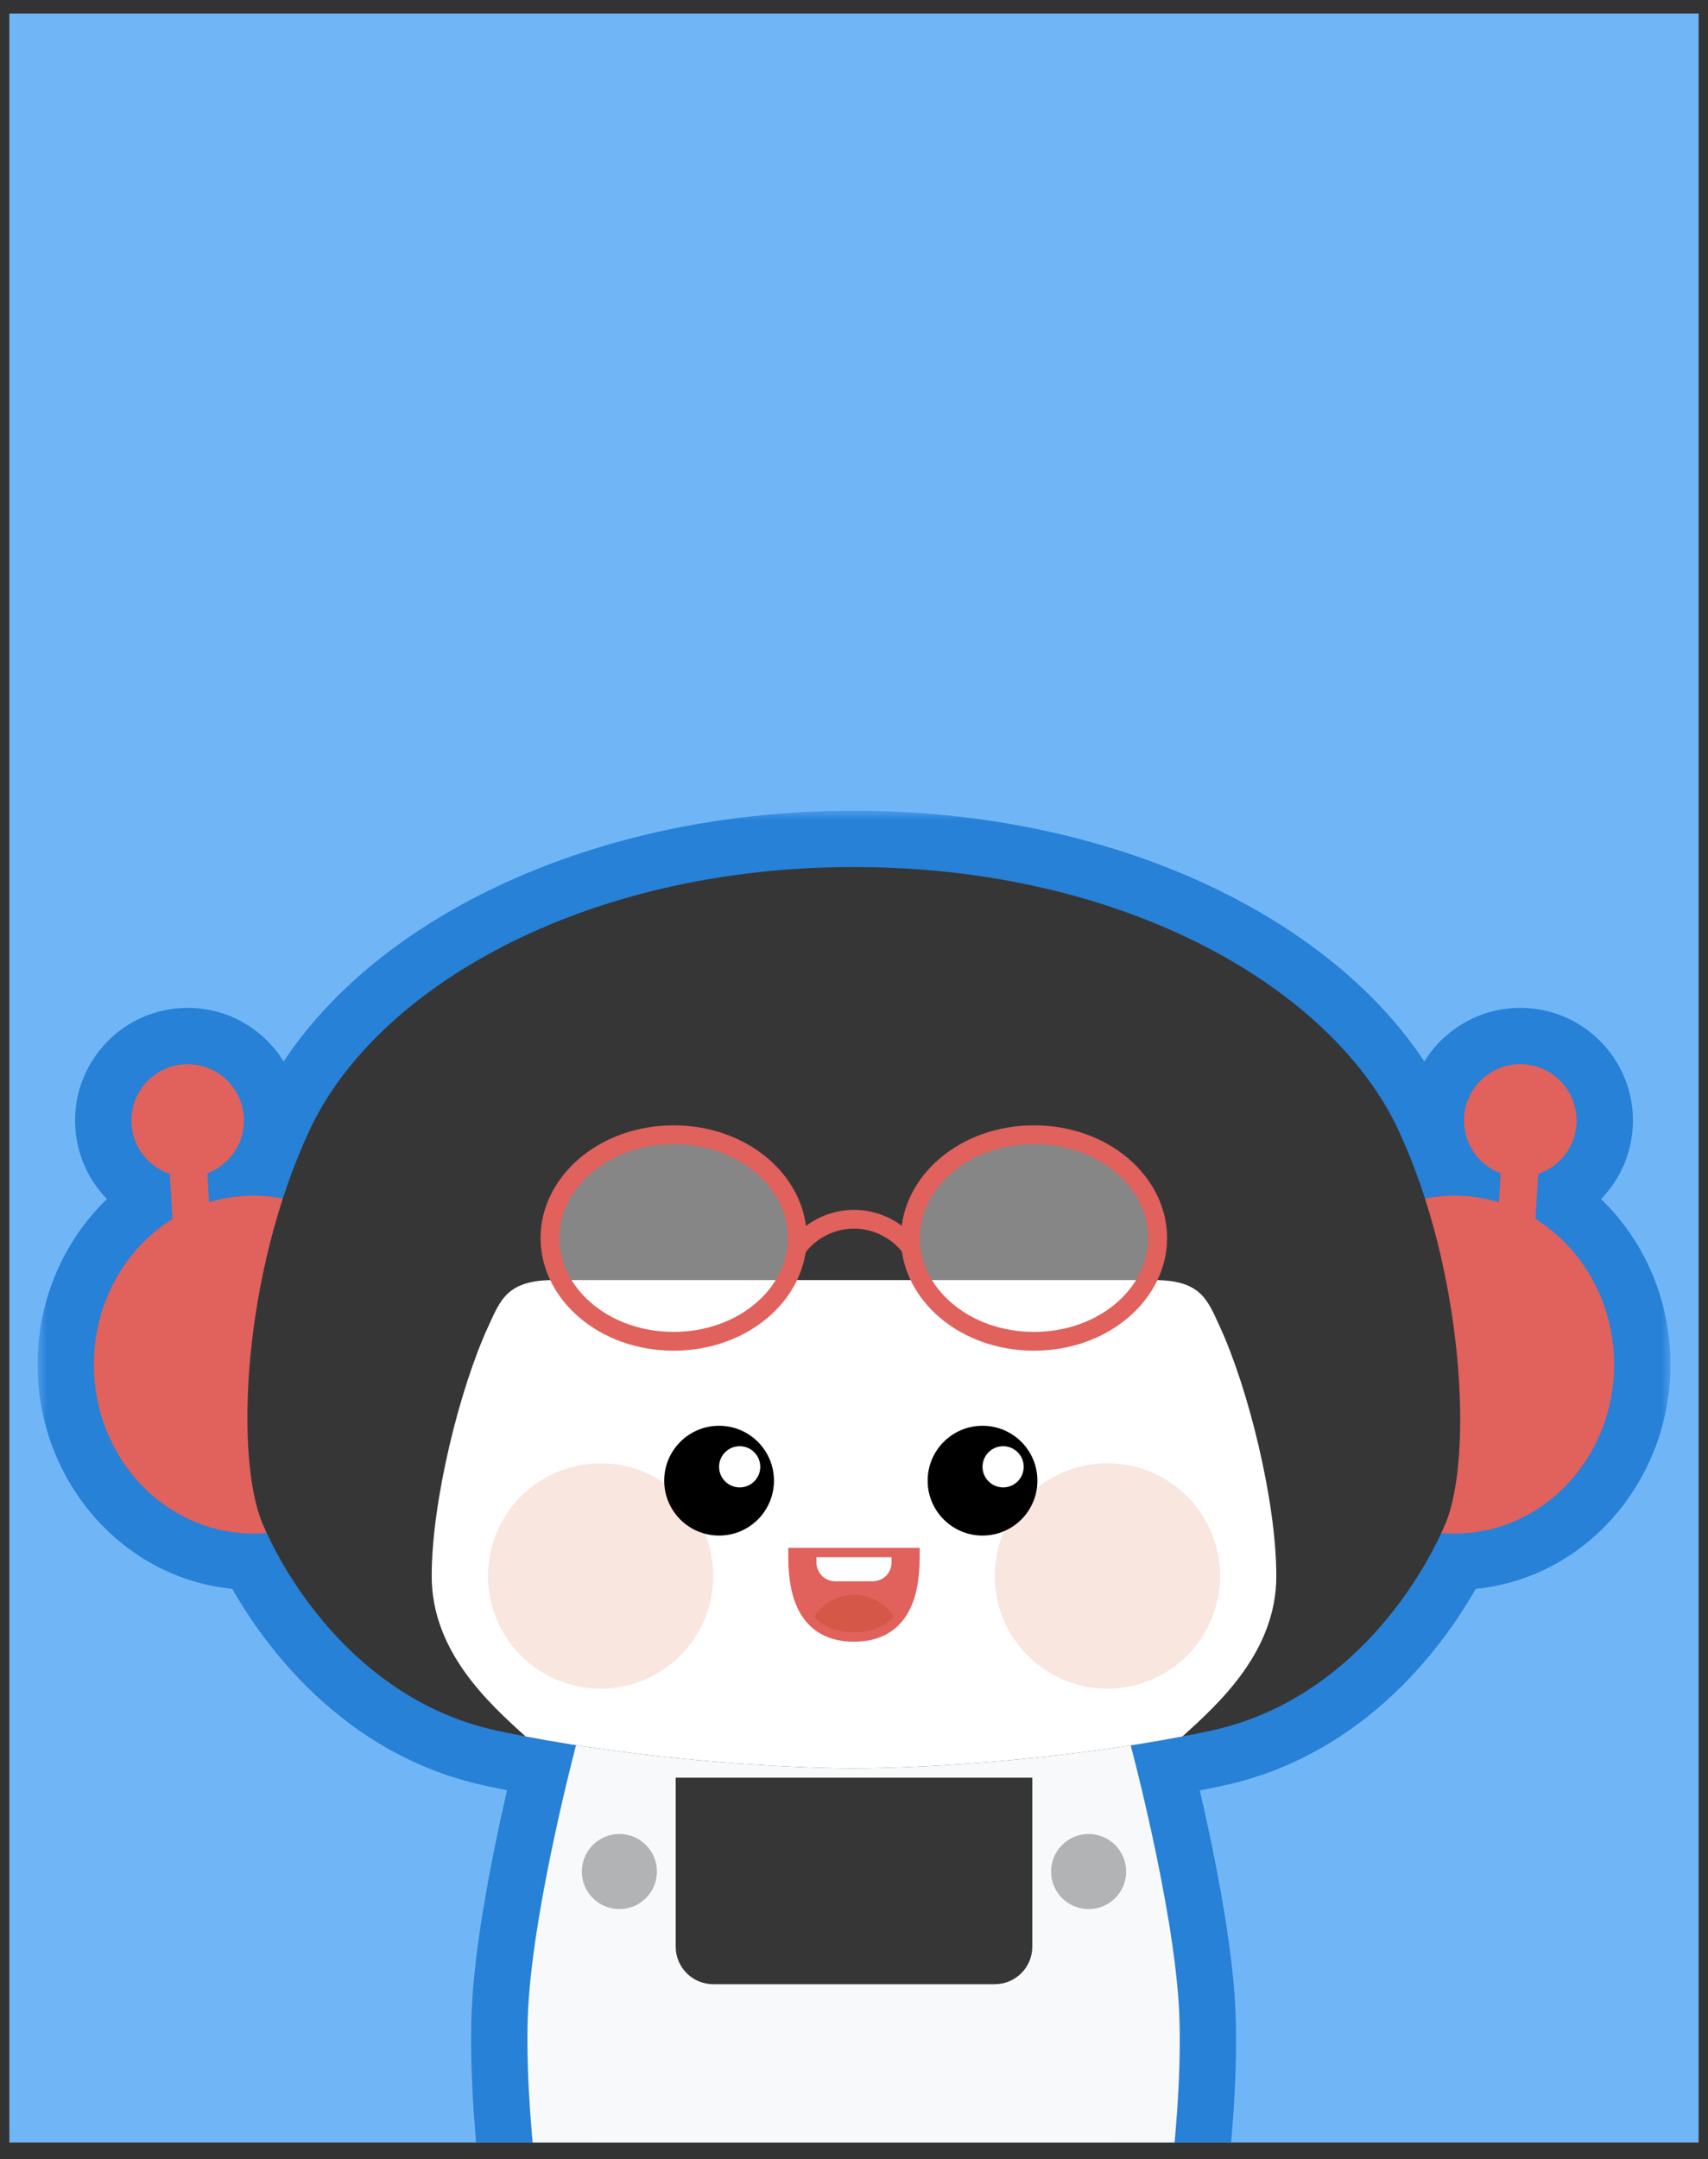 <svg width="91" height="115" viewBox="0 0 91 115" fill="none" xmlns="http://www.w3.org/2000/svg">
<rect x="0" y="0" width="91" height="115" fill="#333333" stroke="none"/>
<g clip-path="url(#clip0_311_842)">
<rect width="90" height="113.39" transform="translate(0.5 0.719)" fill="#70B6F7"/>
<mask id="path-1-outside-1_311_842" maskUnits="userSpaceOnUse" x="2" y="43.178" width="87" height="88" fill="black">
<rect fill="white" x="2" y="43.178" width="87" height="88"/>
<path fill-rule="evenodd" clip-rule="evenodd" d="M45.5 46.178C31 46.178 20 52.678 16.5 60.178C15.95 61.356 15.475 62.584 15.069 63.831C14.561 63.731 14.036 63.678 13.5 63.678C12.681 63.678 11.89 63.801 11.14 64.029L11.046 62.49C12.252 62.042 13.077 60.845 12.994 59.494C12.893 57.84 11.47 56.582 9.816 56.684C8.163 56.785 6.904 58.208 7.006 59.861C7.083 61.117 7.921 62.145 9.044 62.522L9.191 64.918C6.683 66.483 5 69.373 5 72.678C5 77.649 8.806 81.678 13.5 81.678C13.739 81.678 13.976 81.668 14.21 81.647C15.853 85.19 19.804 90.743 26.5 92.178C27.871 92.472 29.28 92.727 30.691 92.948C30.449 93.87 28.446 101.631 28.147 106.837C27.846 112.086 29.05 120.958 29.882 123.525C30.715 126.093 31.998 127.376 34.566 127.376L40.984 127.376C44.836 127.376 45.477 127.376 44.836 124.809C44.344 122.844 44.194 120.958 44.194 119.674C44.194 119.032 44.24 118.39 44.836 118.39H46.119C46.715 118.39 46.761 119.032 46.761 119.674C46.761 120.958 46.611 122.844 46.119 124.809C45.477 127.376 46.119 127.376 49.97 127.376H56.389C58.956 127.377 60.24 126.093 61.075 123.525C61.909 120.958 63.115 112.086 62.808 106.837C62.492 101.44 60.329 93.281 60.243 92.958C61.675 92.735 63.107 92.476 64.5 92.178C71.196 90.743 75.147 85.19 76.79 81.647C77.024 81.668 77.261 81.678 77.5 81.678C82.194 81.678 86 77.649 86 72.678C86 69.373 84.317 66.483 81.809 64.918L81.956 62.522C83.079 62.145 83.917 61.117 83.994 59.861C84.096 58.208 82.837 56.785 81.184 56.684C79.53 56.582 78.107 57.84 78.006 59.494C77.923 60.845 78.748 62.042 79.954 62.49L79.859 64.029C79.11 63.801 78.319 63.678 77.5 63.678C76.961 63.678 76.433 63.731 75.922 63.833C75.518 62.577 75.046 61.347 74.5 60.178C71 52.678 60 46.178 45.5 46.178Z"/>
</mask>
<path d="M16.5 60.178L19.219 61.446L16.5 60.178ZM15.069 63.831L14.488 66.774L17.099 67.29L17.922 64.759L15.069 63.831ZM11.14 64.029L8.146 64.213L8.379 68.009L12.017 66.899L11.14 64.029ZM11.046 62.49L10.001 59.678L7.915 60.453L8.052 62.674L11.046 62.49ZM12.994 59.494L15.989 59.31L12.994 59.494ZM9.816 56.684L9.633 53.689H9.633L9.816 56.684ZM7.006 59.861L10 59.678L7.006 59.861ZM9.044 62.522L12.039 62.339L11.915 60.323L10.001 59.679L9.044 62.522ZM9.191 64.918L10.779 67.464L12.295 66.518L12.186 64.735L9.191 64.918ZM14.21 81.647L16.931 80.385L16.045 78.475L13.948 78.659L14.21 81.647ZM26.5 92.178L27.129 89.244L26.5 92.178ZM30.691 92.948L33.593 93.709L34.435 90.498L31.155 89.984L30.691 92.948ZM28.147 106.837L25.152 106.665L28.147 106.837ZM29.882 123.525L32.736 122.6L29.882 123.525ZM34.566 127.376V130.376H34.566L34.566 127.376ZM40.984 127.376V124.376H40.984L40.984 127.376ZM44.836 124.809L41.925 125.537L44.836 124.809ZM46.119 124.809L43.209 124.081L46.119 124.809ZM56.389 127.376L56.389 124.376H56.389V127.376ZM61.075 123.525L58.222 122.598L61.075 123.525ZM62.808 106.837L59.813 107.012L62.808 106.837ZM60.243 92.958L59.781 89.994L56.485 90.507L57.344 93.731L60.243 92.958ZM64.5 92.178L63.871 89.244L64.5 92.178ZM76.79 81.647L77.052 78.659L74.955 78.475L74.069 80.385L76.79 81.647ZM81.809 64.918L78.814 64.735L78.705 66.518L80.221 67.464L81.809 64.918ZM81.956 62.522L80.999 59.679L79.085 60.323L78.961 62.339L81.956 62.522ZM83.994 59.861L81 59.678V59.678L83.994 59.861ZM81.184 56.684L81.367 53.689L81.184 56.684ZM78.006 59.494L81 59.678V59.678L78.006 59.494ZM79.954 62.49L82.948 62.674L83.085 60.453L80.999 59.678L79.954 62.49ZM79.859 64.029L78.984 66.899L82.621 68.009L82.854 64.213L79.859 64.029ZM75.922 63.833L73.066 64.75L73.883 67.297L76.507 66.775L75.922 63.833ZM74.5 60.178L77.219 58.909L74.5 60.178ZM19.219 61.446C22.052 55.374 31.69 49.178 45.5 49.178V43.178C30.31 43.178 17.948 49.981 13.781 58.909L19.219 61.446ZM17.922 64.759C18.294 63.616 18.726 62.503 19.219 61.446L13.781 58.909C13.174 60.21 12.655 61.553 12.216 62.904L17.922 64.759ZM15.651 60.888C14.952 60.75 14.233 60.678 13.5 60.678V66.678C13.839 66.678 14.169 66.711 14.488 66.774L15.651 60.888ZM13.5 60.678C12.38 60.678 11.293 60.846 10.264 61.16L12.017 66.899C12.486 66.755 12.983 66.678 13.5 66.678V60.678ZM14.135 63.846L14.04 62.307L8.052 62.674L8.146 64.213L14.135 63.846ZM12.091 65.303C14.502 64.407 16.155 62.017 15.989 59.31L10 59.678C10 59.681 10 59.682 10 59.681C10 59.681 10 59.68 10.001 59.678C10.002 59.676 10.002 59.675 10.001 59.676C10.001 59.677 9.999 59.679 9.998 59.68C9.997 59.68 9.998 59.679 10.001 59.678L12.091 65.303ZM15.989 59.31C15.786 56.003 12.94 53.486 9.633 53.689L10 59.678H10L15.989 59.31ZM9.633 53.689C6.325 53.892 3.808 56.738 4.011 60.045L10 59.678H10L9.633 53.689ZM4.011 60.045C4.166 62.561 5.847 64.612 8.088 65.366L10.001 59.679C10.003 59.68 10.003 59.68 10.001 59.679C10 59.678 9.999 59.677 9.998 59.676C9.998 59.675 9.999 59.676 10 59.679C10 59.68 10 59.681 10 59.681C10.001 59.682 10 59.681 10 59.678L4.011 60.045ZM6.05 62.706L6.197 65.102L12.186 64.735L12.039 62.339L6.05 62.706ZM7.603 62.373C4.207 64.492 2 68.348 2 72.678H8C8 70.397 9.159 68.475 10.779 67.464L7.603 62.373ZM2 72.678C2 79.142 6.989 84.678 13.5 84.678V78.678C10.622 78.678 8 76.156 8 72.678H2ZM13.5 84.678C13.826 84.678 14.15 84.664 14.471 84.636L13.948 78.659C13.801 78.671 13.652 78.678 13.5 78.678V84.678ZM27.129 89.244C21.77 88.096 18.4 83.551 16.931 80.385L11.488 82.909C13.306 86.829 17.838 93.39 25.871 95.111L27.129 89.244ZM31.155 89.984C29.791 89.77 28.437 89.525 27.129 89.244L25.871 95.111C27.305 95.418 28.77 95.684 30.227 95.912L31.155 89.984ZM27.789 92.187C27.56 93.058 25.471 101.11 25.152 106.665L31.142 107.009C31.421 102.153 33.337 94.682 33.593 93.709L27.789 92.187ZM25.152 106.665C24.987 109.542 25.235 113.269 25.609 116.529C25.978 119.735 26.512 122.857 27.029 124.45L32.736 122.6C32.42 121.626 31.936 119.028 31.57 115.844C31.21 112.714 31.006 109.381 31.142 107.009L25.152 106.665ZM27.029 124.45C27.523 125.976 28.276 127.534 29.617 128.688C31.033 129.907 32.751 130.376 34.566 130.376V124.376C33.814 124.376 33.605 124.204 33.53 124.14C33.38 124.01 33.074 123.642 32.736 122.6L27.029 124.45ZM34.566 130.376L40.984 130.376L40.984 124.376L34.566 124.376L34.566 130.376ZM40.984 130.376C41.906 130.376 42.787 130.378 43.504 130.329C44.131 130.287 45.16 130.188 46.083 129.66C46.618 129.354 47.127 128.903 47.498 128.274C47.858 127.665 47.993 127.05 48.036 126.542C48.111 125.64 47.908 124.731 47.746 124.081L41.925 125.537C41.993 125.81 42.028 125.986 42.045 126.096C42.062 126.213 42.046 126.176 42.056 126.044C42.069 125.898 42.12 125.583 42.331 125.225C42.554 124.847 42.852 124.596 43.106 124.451C43.328 124.324 43.478 124.299 43.447 124.305C43.421 124.311 43.321 124.328 43.098 124.343C42.632 124.375 41.988 124.376 40.984 124.376V130.376ZM47.746 124.081C47.324 122.392 47.194 120.755 47.194 119.674H41.194C41.194 121.161 41.365 123.296 41.925 125.537L47.746 124.081ZM47.194 119.674C47.194 119.61 47.194 119.563 47.195 119.526C47.196 119.509 47.197 119.496 47.197 119.486C47.198 119.477 47.198 119.473 47.198 119.473C47.198 119.473 47.197 119.48 47.196 119.492C47.194 119.504 47.191 119.523 47.186 119.548C47.177 119.596 47.157 119.685 47.116 119.801C47.038 120.021 46.834 120.464 46.353 120.847C45.832 121.262 45.259 121.39 44.836 121.39V115.39C44.114 115.39 43.312 115.599 42.614 116.154C41.957 116.678 41.63 117.322 41.466 117.782C41.179 118.585 41.194 119.416 41.194 119.674H47.194ZM44.836 121.39H46.119V115.39H44.836V121.39ZM46.119 121.39C45.696 121.39 45.122 121.262 44.602 120.847C44.121 120.464 43.917 120.021 43.839 119.801C43.797 119.685 43.778 119.596 43.768 119.548C43.764 119.523 43.761 119.504 43.759 119.492C43.758 119.48 43.757 119.473 43.757 119.473C43.757 119.473 43.757 119.477 43.758 119.486C43.758 119.496 43.759 119.509 43.759 119.526C43.761 119.563 43.761 119.61 43.761 119.674H49.761C49.761 119.416 49.775 118.585 49.489 117.782C49.324 117.322 48.998 116.678 48.34 116.154C47.643 115.599 46.841 115.39 46.119 115.39V121.39ZM43.761 119.674C43.761 120.755 43.631 122.392 43.209 124.081L49.03 125.537C49.59 123.296 49.761 121.161 49.761 119.674H43.761ZM43.209 124.081C43.046 124.731 42.844 125.64 42.919 126.542C42.961 127.05 43.097 127.665 43.456 128.274C43.827 128.903 44.336 129.354 44.871 129.66C45.794 130.188 46.824 130.287 47.451 130.329C48.168 130.378 49.049 130.376 49.97 130.376V124.376C48.966 124.376 48.323 124.375 47.857 124.343C47.634 124.328 47.534 124.311 47.508 124.305C47.477 124.299 47.627 124.324 47.848 124.451C48.103 124.596 48.401 124.847 48.624 125.225C48.835 125.583 48.886 125.898 48.898 126.044C48.909 126.176 48.893 126.213 48.91 126.096C48.926 125.986 48.961 125.81 49.03 125.537L43.209 124.081ZM49.97 130.376H56.389V124.376H49.97V130.376ZM56.389 130.376C58.204 130.377 59.921 129.907 61.338 128.688C62.679 127.534 63.432 125.978 63.928 124.453L58.222 122.598C57.883 123.64 57.577 124.009 57.425 124.139C57.35 124.204 57.141 124.376 56.389 124.376L56.389 130.376ZM63.928 124.453C64.446 122.858 64.981 119.736 65.35 116.529C65.725 113.268 65.971 109.54 65.802 106.662L59.813 107.012C59.951 109.383 59.749 112.715 59.389 115.844C59.023 119.028 58.538 121.625 58.222 122.598L63.928 124.453ZM65.802 106.662C65.466 100.908 63.212 92.451 63.142 92.186L57.344 93.731C57.445 94.111 59.518 101.972 59.813 107.012L65.802 106.662ZM63.871 89.244C62.542 89.529 61.166 89.778 59.781 89.994L60.705 95.922C62.184 95.692 63.673 95.423 65.129 95.111L63.871 89.244ZM74.069 80.385C72.6 83.551 69.231 88.096 63.871 89.244L65.129 95.111C73.162 93.39 77.694 86.829 79.512 82.909L74.069 80.385ZM76.529 84.636C76.85 84.664 77.174 84.678 77.5 84.678V78.678C77.349 78.678 77.199 78.671 77.052 78.659L76.529 84.636ZM77.5 84.678C84.01 84.678 89 79.142 89 72.678H83C83 76.156 80.378 78.678 77.5 78.678V84.678ZM89 72.678C89 68.348 86.793 64.492 83.397 62.373L80.221 67.464C81.841 68.475 83 70.397 83 72.678H89ZM84.803 65.102L84.95 62.706L78.961 62.339L78.814 64.735L84.803 65.102ZM82.912 65.366C85.153 64.612 86.834 62.561 86.989 60.045L81 59.678C81 59.681 80.999 59.682 81 59.682C81 59.681 81 59.68 81.001 59.679C81.001 59.676 81.002 59.675 81.002 59.676C81.001 59.677 81 59.678 80.999 59.679C80.997 59.68 80.997 59.68 80.999 59.679L82.912 65.366ZM86.989 60.045C87.192 56.738 84.675 53.892 81.367 53.689L81 59.678V59.678L86.989 60.045ZM81.367 53.689C78.06 53.486 75.214 56.003 75.011 59.31L81 59.678V59.678L81.367 53.689ZM75.011 59.31C74.845 62.017 76.499 64.407 78.909 65.303L80.999 59.678C81.001 59.679 81.002 59.68 81.002 59.68C81.001 59.679 80.999 59.677 80.999 59.676C80.998 59.675 80.999 59.676 80.999 59.678C81 59.68 81 59.681 81 59.681C81 59.682 81 59.681 81 59.678L75.011 59.31ZM76.96 62.307L76.865 63.846L82.854 64.213L82.948 62.674L76.96 62.307ZM80.736 61.16C79.707 60.846 78.62 60.678 77.5 60.678V66.678C78.017 66.678 78.514 66.755 78.984 66.899L80.736 61.16ZM77.5 60.678C76.763 60.678 76.04 60.751 75.337 60.891L76.507 66.775C76.827 66.712 77.159 66.678 77.5 66.678V60.678ZM71.781 61.446C72.268 62.488 72.696 63.599 73.066 64.75L78.778 62.915C78.341 61.554 77.823 60.205 77.219 58.909L71.781 61.446ZM45.5 49.178C59.31 49.178 68.948 55.374 71.781 61.446L77.219 58.909C73.052 49.981 60.69 43.178 45.5 43.178V49.178Z" fill="#2681D7" mask="url(#path-1-outside-1_311_842)"/>
<path d="M45.5 94.178C41.783 94.178 34.613 93.746 28 92.481C26 90.678 24 82.719 24 79.678C24 76.678 24.5 72.178 25 70.678C25.5 69.178 26 68.178 28.5 68.178H45.5H62.5C65 68.178 65.5 69.178 66 70.678C66.5 72.178 67 76.678 67 79.678C67 82.678 65 90.678 63 92.481C56.387 93.746 49.217 94.178 45.5 94.178Z" fill="white"/>
<path d="M30.715 92.857C30.715 92.857 28.465 101.295 28.147 106.837C27.846 112.086 29.05 120.958 29.882 123.525C30.715 126.093 31.998 127.376 34.566 127.376L40.984 127.376C44.836 127.376 45.477 127.376 44.836 124.809C44.344 122.844 44.194 120.958 44.194 119.674C44.194 119.032 44.24 118.39 44.836 118.39H46.119C46.715 118.39 46.761 119.032 46.761 119.674C46.761 120.958 46.611 122.844 46.119 124.809C45.477 127.376 46.119 127.376 49.97 127.376H56.389C58.956 127.377 60.24 126.093 61.075 123.525C61.909 120.958 63.115 112.086 62.808 106.837C62.485 101.331 60.24 92.948 60.24 92.948L44.836 86.829L30.715 92.857Z" fill="#F8F9FA"/>
<path d="M13.5 81.678C18.194 81.678 22 77.649 22 72.678C22 67.707 18.194 63.678 13.5 63.678C12.681 63.678 11.89 63.801 11.14 64.029L11.046 62.49C12.252 62.042 13.077 60.845 12.994 59.494C12.893 57.84 11.47 56.582 9.816 56.684C8.163 56.785 6.904 58.208 7.006 59.861C7.083 61.117 7.921 62.145 9.044 62.522L9.191 64.918C6.683 66.483 5 69.373 5 72.678C5 77.649 8.806 81.678 13.5 81.678Z" fill="#E1615C"/>
<path d="M77.5 81.678C72.806 81.678 69 77.649 69 72.678C69 67.707 72.806 63.678 77.5 63.678C78.319 63.678 79.11 63.801 79.859 64.029L79.954 62.49C78.748 62.042 77.923 60.845 78.006 59.494C78.107 57.84 79.53 56.582 81.184 56.684C82.837 56.785 84.096 58.208 83.994 59.861C83.917 61.117 83.079 62.145 81.956 62.522L81.809 64.918C84.317 66.483 86 69.373 86 72.678C86 77.649 82.194 81.678 77.5 81.678Z" fill="#E1615C"/>
<path d="M16.5 60.178C20 52.678 31 46.178 45.5 46.178C60 46.178 71 52.678 74.5 60.178C78 67.678 78.5 77.678 77 81.178C75.5 84.678 71.5 90.678 64.5 92.178C57.5 93.678 49.5 94.178 45.5 94.178C41.5 94.178 33.5 93.678 26.5 92.178C19.5 90.678 15.5 84.678 14 81.178C12.5 77.678 12.905 67.88 16.5 60.178Z" fill="#363637"/>
<path d="M45.5 94.178C41.783 94.178 34.613 93.746 28 92.481C26 90.678 23 87.936 23 83.936C23 79.936 24.5 73.936 26 70.678C26.661 69.242 27 68.178 29.5 68.178H45.5H61.5C64 68.178 64.339 69.242 65 70.678C66.5 73.936 68 79.936 68 83.936C68 87.936 65 90.678 63 92.481C56.387 93.746 49.217 94.178 45.5 94.178Z" fill="white"/>
<path d="M36 94.678H55V103.678C55 104.782 54.105 105.678 53 105.678H38C36.895 105.678 36 104.782 36 103.678V94.678Z" fill="#363637"/>
<circle cx="33" cy="99.678" r="2" fill="#B2B3B5"/>
<circle cx="58" cy="99.678" r="2" fill="#B2B3B5"/>
<circle cx="32" cy="83.936" r="6" fill="#F8E6DF"/>
<circle cx="59" cy="83.936" r="6" fill="#F8E6DF"/>
<circle cx="38.312" cy="78.86" r="2.924" fill="black"/>
<circle cx="39.409" cy="78.122" r="1.097" fill="white"/>
<circle cx="52.348" cy="78.86" r="2.924" fill="black"/>
<circle cx="53.445" cy="78.122" r="1.097" fill="white"/>
<path d="M48.75 82.936V82.686H48.5H42.5H42.25V82.936C42.25 83.998 42.401 85.054 42.886 85.851C43.386 86.67 44.22 87.186 45.5 87.186C46.78 87.186 47.614 86.67 48.114 85.851C48.599 85.054 48.75 83.998 48.75 82.936Z" fill="#E1615C" stroke="#E1615C" stroke-width="0.5" stroke-linecap="round"/>
<path fill-rule="evenodd" clip-rule="evenodd" d="M47.617 86.105C47.155 86.62 46.477 86.936 45.5 86.936C44.523 86.936 43.845 86.62 43.383 86.105C43.826 85.402 44.608 84.936 45.5 84.936C46.392 84.936 47.174 85.402 47.617 86.105Z" fill="#D55748"/>
<path fill-rule="evenodd" clip-rule="evenodd" d="M47.5 82.936V83.219C47.5 83.771 47.052 84.219 46.5 84.219H44.5C43.948 84.219 43.5 83.771 43.5 83.219V82.936H47.5Z" fill="white"/>
<path d="M42.482 65.936C42.482 68.898 39.612 71.436 35.891 71.436C32.169 71.436 29.3 68.898 29.3 65.936C29.3 62.973 32.169 60.435 35.891 60.435C39.612 60.435 42.482 62.973 42.482 65.936Z" fill="white" fill-opacity="0.4" stroke="#E1615C"/>
<path d="M42.5 66.436C42.833 65.936 43.9 64.936 45.5 64.936C47.1 64.936 48.167 65.936 48.5 66.436" stroke="#E1615C" stroke-linecap="round"/>
<path d="M61.682 65.936C61.682 68.898 58.812 71.436 55.091 71.436C51.369 71.436 48.5 68.898 48.5 65.936C48.5 62.973 51.369 60.435 55.091 60.435C58.812 60.435 61.682 62.973 61.682 65.936Z" fill="white" fill-opacity="0.4" stroke="#E1615C"/>
</g>
<defs>
<clipPath id="clip0_311_842">
<rect width="90" height="113.39" fill="white" transform="translate(0.5 0.719)"/>
</clipPath>
</defs>
</svg>
